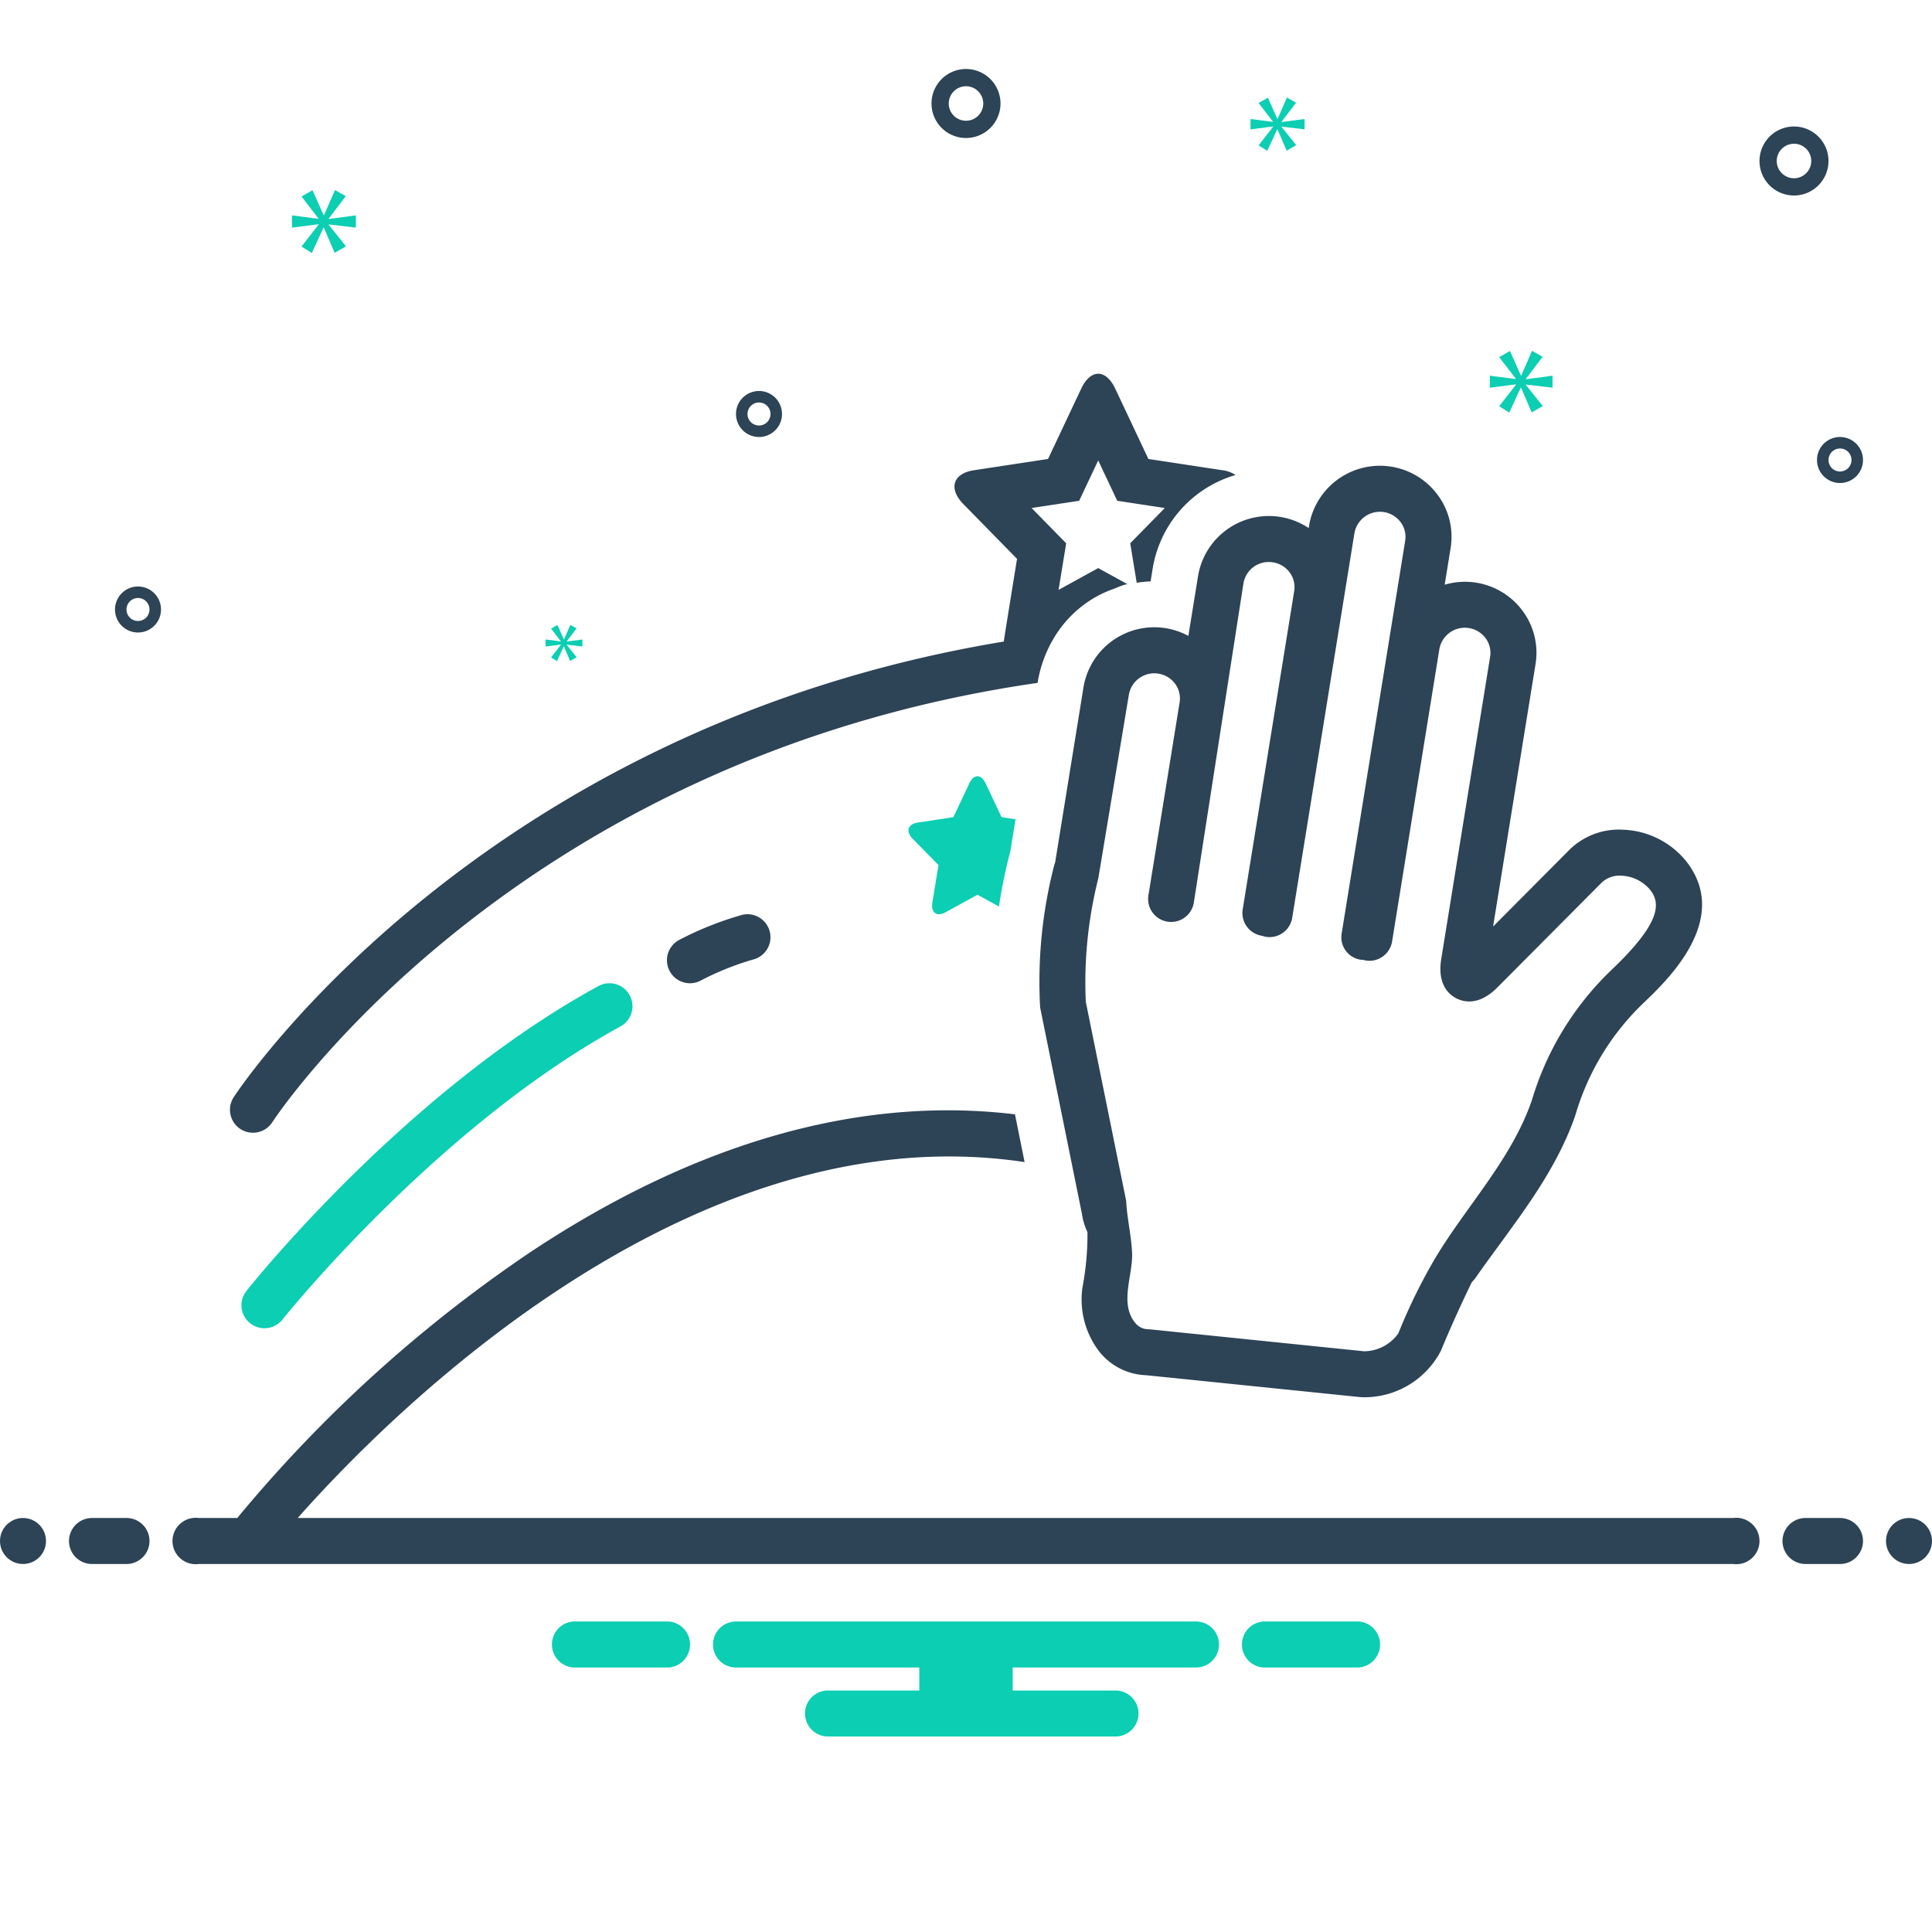 <svg xmlns="http://www.w3.org/2000/svg" data-name="Layer 1" viewBox="0 0 168 168"><path fill="#2d4356" d="M64.538 79.553a28.73 28.73 0 0 0-5.468 2.174 2 2 0 0 0 1.853 3.545 24.487 24.487 0 0 1 4.532-1.826 2 2 0 0 0-.917-3.894zM20.919 98.184a2.001 2.001 0 0 0 2.763-.606c.214-.333 20.802-31.588 66.545-38.197l.043-.268a11.003 11.003 0 0 1 1.298-3.505 9.945 9.945 0 0 1 4.132-3.921 10.09 10.09 0 0 1 1.166-.488c.188-.066 1.052-.47 1.214-.38l-.655-.36-1.928-1.06L93.569 50.459l-1.521.836.336-2.052.328-2-1.419-1.447-1.589-1.621 2.03-.309 2.107-.32.909-1.928.746-1.581.746 1.581.909 1.928 2.107.32 2.03.309L99.7 45.795l-1.419 1.447.328 2.0.235 1.432a10.148 10.148 0 0 1 1.207-.119l.181-1.12a10.194 10.194 0 0 1 7.204-8.129 2.637 2.637 0 0 0-1.133-.416l-6.443-.979L96.979 33.801C96.57 32.934 96.033 32.5 95.497 32.5c-.536 0-1.072.434-1.481 1.301l-2.882 6.11-6.443.979c-1.831.278-2.242 1.6-.915 2.949L88.438 48.596s-1.145 7.042-1.151 7.192c-45.977 7.603-66.756 39.291-66.975 39.635A2 2 0 0 0 20.919 98.184zM104.181 50.076l-.845 5.22a6.237 6.237 0 0 0-9.118 4.457L91.752 74.997l-.085.252a40.514 40.514 0 0 0-1.22 12.356l3.626 17.903a5.85 5.85 0 0 0 .489 1.64 24.74 24.74 0 0 1-.442 4.843 7.463 7.463 0 0 0 1.43 5.488 5.43 5.43 0 0 0 4.127 2.105l18.577 1.901c.154.011.308.016.459.016a7.498 7.498 0 0 0 6.582-4.039c.2-.49 1.203-2.912 2.68-5.953l.005-.004.289-.331c.683-.984 1.396-1.958 2.11-2.934 2.536-3.465 5.158-7.048 6.609-11.264a22.015 22.015 0 0 1 5.971-9.803c2.076-1.985 7.592-7.259 3.676-12.271a7.39 7.39 0 0 0-5.449-2.75 6.131 6.131 0 0 0-4.827 1.859l-6.525 6.557 3.69-22.815a6.11 6.11 0 0 0-1.091-4.59 6.228 6.228 0 0 0-6.808-2.318l.514-3.179a6.108 6.108 0 0 0-1.092-4.589 6.247 6.247 0 0 0-11.214 2.628l-.035.213a6.243 6.243 0 0 0-9.617 4.158zm6.51-1.177a2.224 2.224 0 0 1 1.465.894 2.14 2.14 0 0 1 .384 1.606L108.061 79.077a2.002 2.002 0 0 0 1.677 2.295 2.041 2.041 0 0 0 .335.089 1.997 1.997 0 0 0 2.293-1.655l5.414-33.463a2.249 2.249 0 0 1 4.026-.921 2.139 2.139 0 0 1 .384 1.604l-5.522 34.133a1.97 1.97 0 0 0 1.907 2.314 1.877 1.877 0 0 0 .183.049 1.999 1.999 0 0 0 2.293-1.655l4.115-25.438a2.248 2.248 0 0 1 4.026-.922 2.137 2.137 0 0 1 .383 1.605L125.325 83.39c-.358 2.213.672 3.096 1.319 3.426.647.328 1.971.647 3.562-.952l9.031-9.076a2.257 2.257 0 0 1 1.772-.64 3.436 3.436 0 0 1 2.474 1.217c.876 1.121 1.084 2.735-3.289 6.917a25.893 25.893 0 0 0-6.988 11.391c-1.807 5.247-5.794 9.282-8.561 13.998a49.596 49.596 0 0 0-3.052 6.274A3.675 3.675 0 0 1 118.712 117.5c-.046 0-.092-.001-.122 0l-18.566-1.902-.131-.01a1.47 1.47 0 0 1-1.172-.547c-1.407-1.696-.197-4.14-.279-6.086-.064-1.521-.442-3.023-.514-4.535L94.419 87.123a36.858 36.858 0 0 1 1.084-10.736L98.166 60.391a2.248 2.248 0 0 1 4.026-.922 2.141 2.141 0 0 1 .384 1.605l-2.708 16.742a2 2 0 1 0 3.948.639l4.312-27.74A2.229 2.229 0 0 1 110.69 48.899zM159 14a3 3 0 1 0-3 3A3.003 3.003 0 0 0 159 14zm-4.5 0a1.5 1.5 0 1 1 1.5 1.5A1.501 1.501 0 0 1 154.5 14zM84 12a3 3 0 1 0-3-3A3.003 3.003 0 0 0 84 12zm0-4.5A1.5 1.5 0 1 1 82.5 9 1.501 1.501 0 0 1 84 7.5zM160 38a2 2 0 1 0 2 2A2.002 2.002 0 0 0 160 38zm0 3a1 1 0 1 1 1-1A1.001 1.001 0 0 1 160 41zM66 38a2 2 0 1 0-2-2A2.002 2.002 0 0 0 66 38zm0-3a1 1 0 1 1-1 1A1.001 1.001 0 0 1 66 35zM12 51a2 2 0 1 0 2 2A2.002 2.002 0 0 0 12 51zm0 3a1 1 0 1 1 1-1A1.001 1.001 0 0 1 12 54z"/><circle cx="2" cy="134" r="2" fill="#2d4356"/><path fill="#2d4356" d="M11 132H8a2 2 0 0 0 0 4h3a2 2 0 0 0 0-4zM160 132h-3a2 2 0 0 0 0 4h3a2 2 0 0 0 0-4z"/><circle cx="166" cy="134" r="2" fill="#2d4356"/><path fill="#2d4356" d="M150.721,132H25.887c7.753-8.763,33.979-35.354,63.208-30.949l-.836-4.152C74.853,95.278,60.562,99.292,46.137,108.87A120.254,120.254,0,0,0,20.633,132h-3.355a2.017,2.017,0,1,0,0,4H150.721a2.017,2.017,0,1,0,0-4Z"/><path fill="#0bceb2" d="M54.752 86.542a2.001 2.001 0 0 0-2.713-.798C35.375 94.834 21.992 111.549 21.43 112.256a2 2 0 0 0 3.133 2.488c.132-.167 13.432-16.783 29.391-25.488A2.001 2.001 0 0 0 54.752 86.542zM81.608 75.226l-.528 3.222c-.15.916.364 1.308 1.15.876l2.767-1.522 1.867 1.027a46.185 46.185 0 0 1 .939-4.615l.06-.226.444-2.746-1.217-.185L85.708 68.125c-.393-.833-1.03-.833-1.422 0l-1.384 2.933-3.093.47c-.878.134-1.076.768-.44 1.416z"/><polygon fill="#0bceb2" points="27.707 19.528 26.22 21.436 27.112 22 28.13 19.794 28.16 19.794 29.099 21.984 30.085 21.421 28.583 19.543 28.583 19.512 30.945 19.794 30.945 18.73 28.583 19.042 28.583 19.011 30.07 17.056 29.131 16.524 28.177 18.714 28.145 18.714 27.175 16.539 26.22 17.087 27.691 18.996 27.691 19.027 25.391 18.73 25.391 19.794 27.707 19.497 27.707 19.528"/><polygon fill="#0bceb2" points="48.777 56.067 47.92 57.166 48.434 57.49 49.02 56.22 49.038 56.22 49.578 57.481 50.146 57.157 49.281 56.075 49.281 56.057 50.641 56.22 50.641 55.607 49.281 55.787 49.281 55.769 50.137 54.643 49.597 54.337 49.047 55.598 49.029 55.598 48.471 54.345 47.92 54.661 48.768 55.76 48.768 55.778 47.443 55.607 47.443 56.22 48.777 56.049 48.777 56.067"/><polygon fill="#0bceb2" points="135 33.713 135 32.67 132.683 32.977 132.683 32.946 134.142 31.028 133.22 30.506 132.285 32.654 132.253 32.654 131.302 30.521 130.365 31.059 131.808 32.931 131.808 32.962 129.552 32.67 129.552 33.713 131.823 33.422 131.823 33.453 130.365 35.325 131.24 35.878 132.238 33.713 132.268 33.713 133.189 35.862 134.156 35.31 132.683 33.468 132.683 33.437 135 33.713"/><polygon fill="#0bceb2" points="110.702 11.023 109.444 12.638 110.198 13.115 111.06 11.248 111.085 11.248 111.88 13.101 112.714 12.625 111.443 11.036 111.443 11.009 113.442 11.248 113.442 10.348 111.443 10.612 111.443 10.586 112.701 8.931 111.907 8.481 111.099 10.334 111.073 10.334 110.252 8.494 109.444 8.958 110.689 10.573 110.689 10.599 108.742 10.348 108.742 11.248 110.702 10.996 110.702 11.023"/><path fill="#0bceb2" d="M118.154 141h-8.308a2.006 2.006 0 0 0 0 4h8.308a2.006 2.006 0 0 0 0-4zM58.154 141H49.846a2.006 2.006 0 0 0 0 4h8.308a2.006 2.006 0 0 0 0-4zM104 141H64a2 2 0 0 0 0 4H79.94v2H72a2 2 0 0 0 0 4H97a2 2 0 0 0 0-4H88.06v-2H104a2 2 0 0 0 0-4z"/></svg>